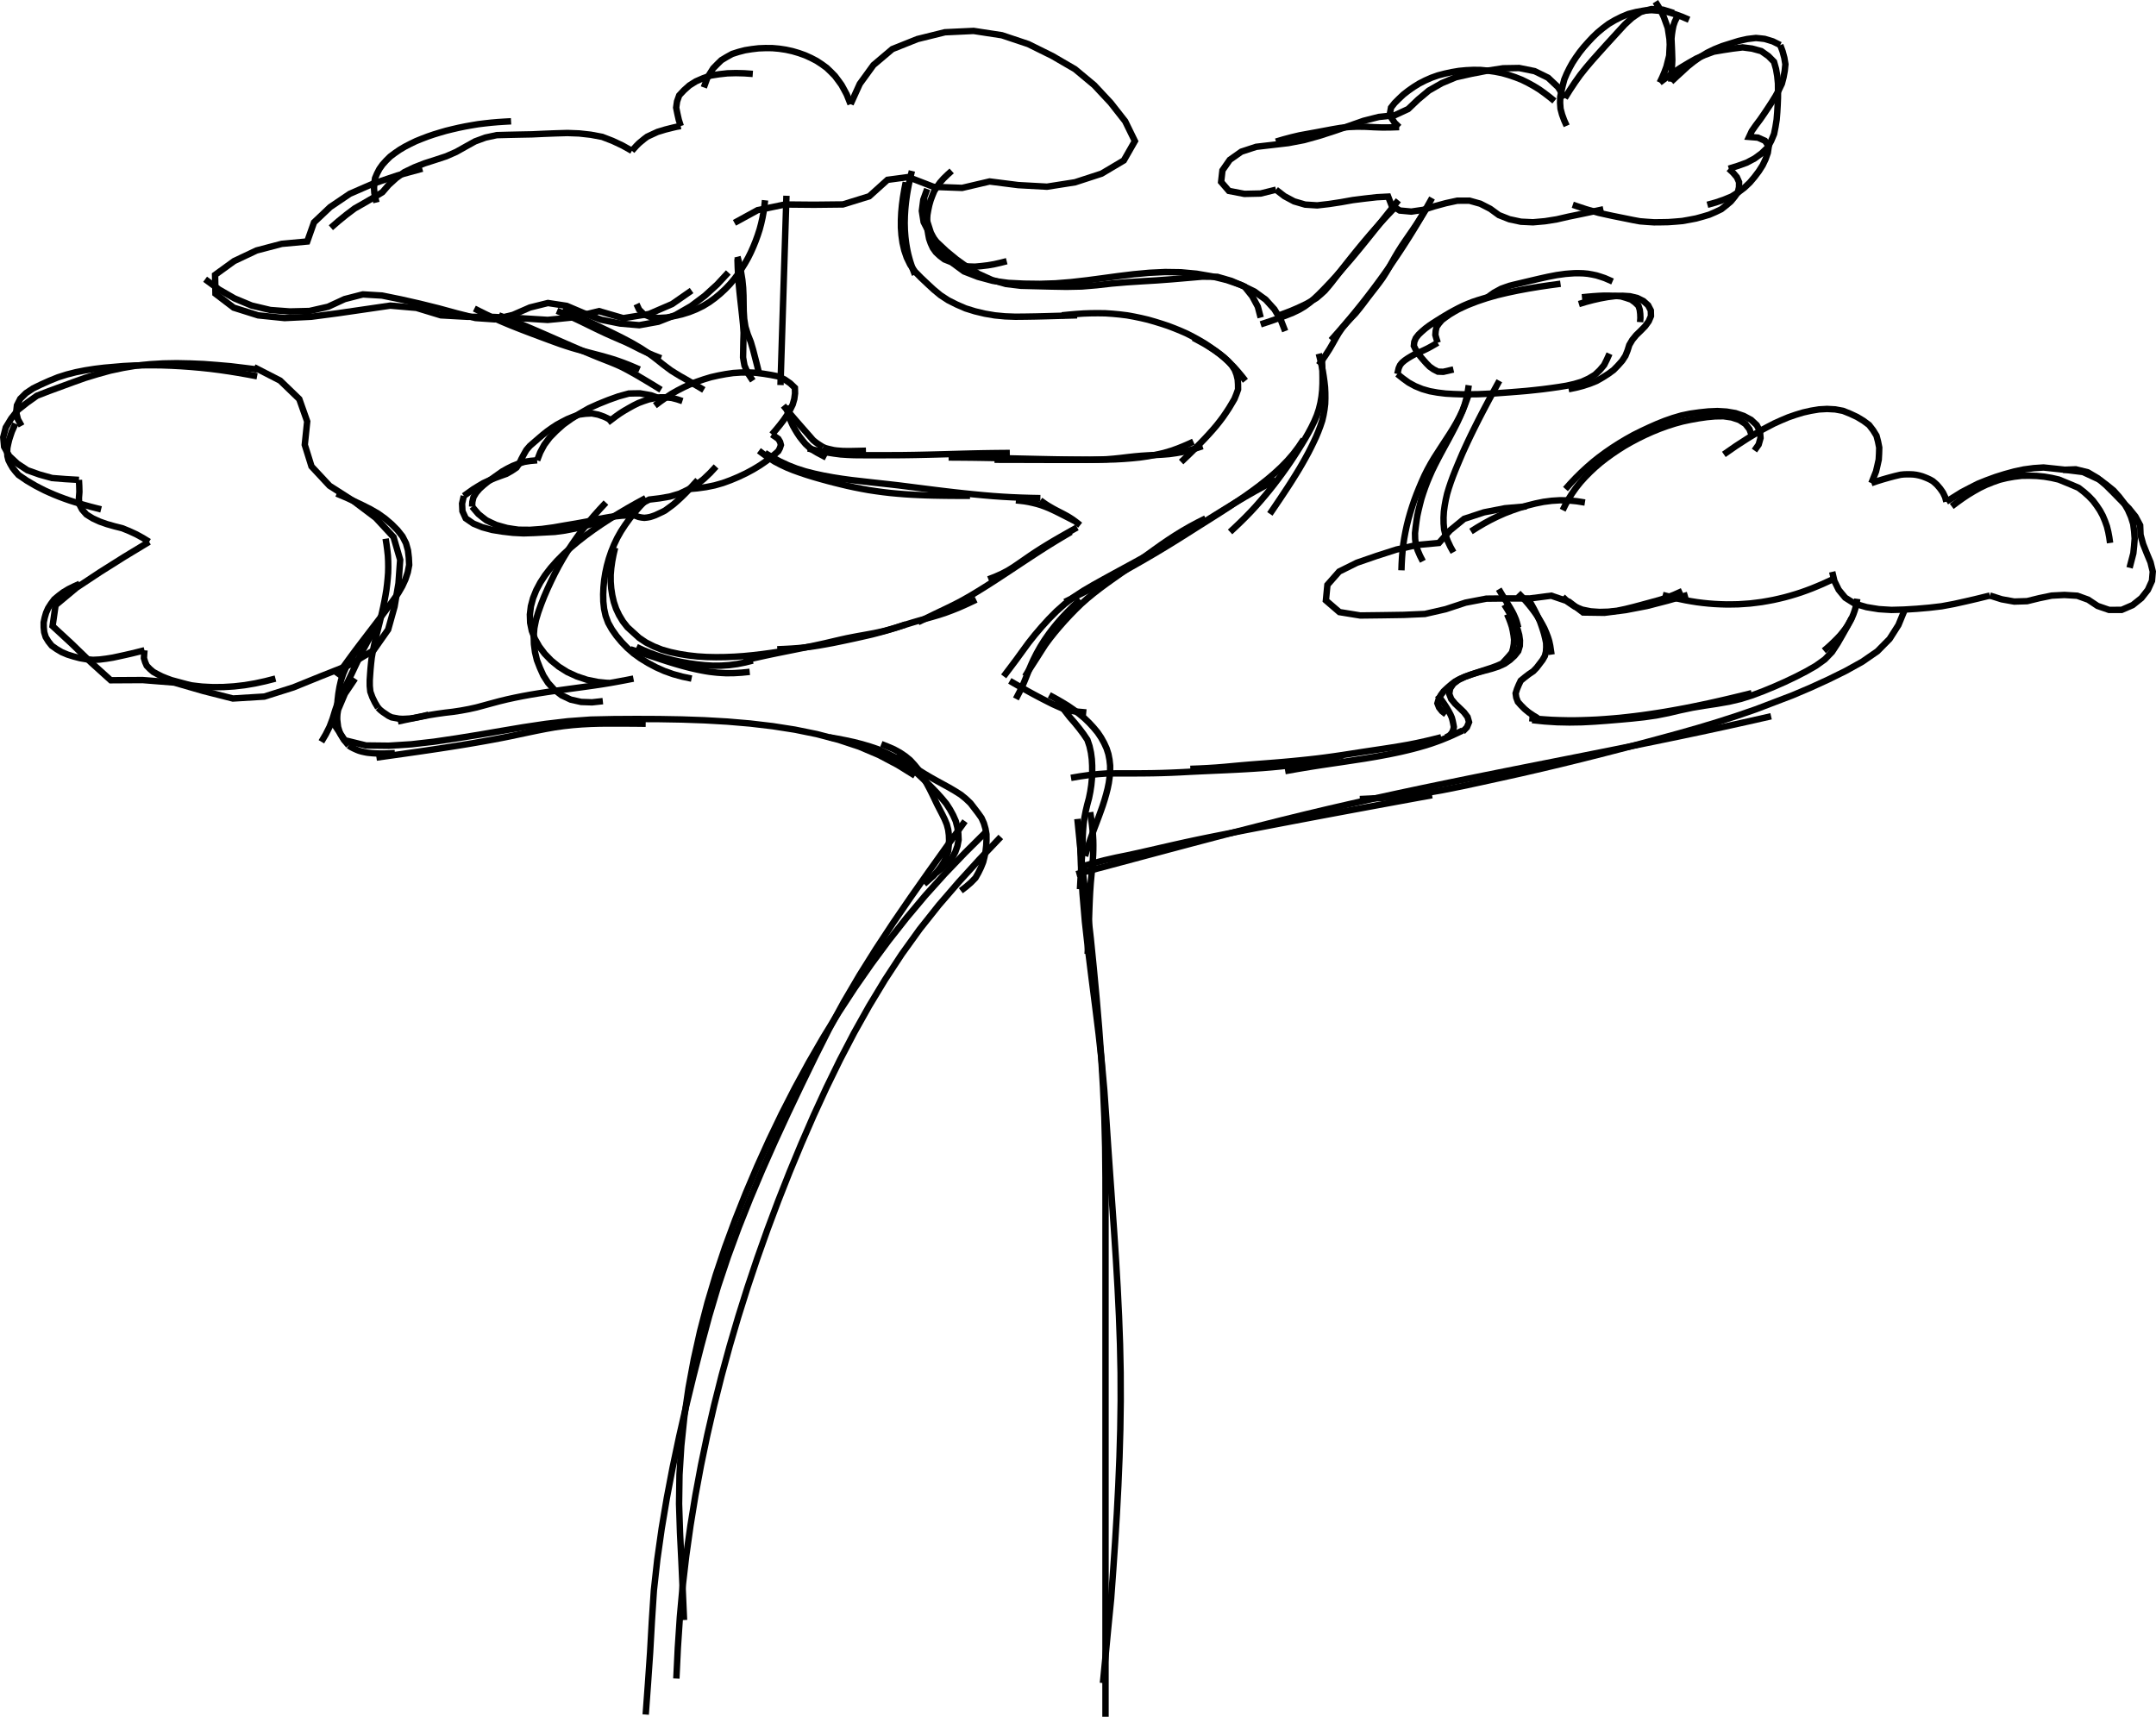 <?xml version="1.0" encoding="UTF-8"?><svg id="SvgjsSvg1001" xmlns="http://www.w3.org/2000/svg" viewBox="0 0 335.974 267.536"><defs><style>.cls-1{fill:none;stroke:#000;}</style></defs><path id="SvgjsPath1008" class="cls-1" d="M167.893,127.621l.465,4.647,.502,4.644,.582,4.634,.526,4.641,.469,4.647,.436,4.65,.394,4.654,.343,4.658,.281,4.662,.205,4.666,.122,4.669,.046,4.67,.008,4.671v79.402"/><path id="SvgjsPath1009" class="cls-1" d="M168.291,130.427l.153,4.405,.25,4.4,.375,4.392,.49,4.38,.544,4.375,.56,4.372,.54,4.374,.484,4.381,.394,4.39,.311,4.397,.293,4.398,.306,4.397,.313,4.397,.308,4.397,.29,4.398,.258,4.4,.216,4.403,.161,4.405,.093,4.406,.013,4.408-.063,4.407-.127,4.406-.183,4.404-.23,4.402-.268,4.399-.3,4.398-.322,4.396-.434,4.386-.415,4.388-.427,4.388"/><path id="SvgjsPath1010" class="cls-1" d="M169.884,126.569l.112,.729,.112,.73,.084,.734,.081,.734,.051,.736,.04,.737,.013,.738-.007,.738-.023,.738-.045,.737-.052,.737-.071,.734-.07,.735-.07,.736-.069,.735-.051,.736-.05,.737-.037,.737-.035,.738-.029,.738-.026,.737-.024,.738-.023,.738-.024,.738-.025,.738-.028,.738-.031,.738-.032,.738-.069,1.475"/><path id="SvgjsPath1011" class="cls-1" d="M163.515,108.317l.985,.534,.966,.554,.944,.574,.894,.616,.854,.645,.816,.673,.745,.715,.688,.744,.639,.769,.545,.808,.462,.834,.392,.854,.279,.878,.173,.892,.098,.898-.002,.902-.081,.9-.126,.897-.181,.892-.228,.886-.254,.883-.282,.878-.307,.873-.318,.872-.327,.869-.329,.869-.322,.87-.312,.872-.289,.877-.28,.878-.27,.88"/><path id="SvgjsPath1012" class="cls-1" d="M164.709,109.093l.651,.897,.664,.892,.686,.883,.747,.856,.709,.873,.671,.889,.616,.911,.329,.985,.221,1.004,.136,1.013,.056,1.018,.004,1.017-.044,1.018-.099,1.015-.154,1.011-.203,1.007-.268,.999-.238,1.003-.195,1.007-.146,1.012-.081,1.016-.051,1.017-.031,1.018-.028,1.018-.055,1.017-.067,1.017-.074,1.016-.061,1.017-.058,1.017-.055,1.018"/><path id="SvgjsPath1013" class="cls-1" d="M157.359,106.103l.364,.211,.365,.212,.367,.209,.366,.209,.368,.208,.368,.209,.369,.206,.37,.207,.373,.203,.373,.204,.376,.2,.376,.2,.379,.198,.379,.197,.381,.195,.381,.195,.384,.192,.384,.192,.395,.178,.399,.176,.398,.175,.399,.175,.425,.135,.433,.121,.454,.071,.454,.07,.459,.048,.46,.043,.461,.043,.46,.043"/><path id="SvgjsPath1014" class="cls-1" d="M168.605,135.022l1.761-.501,1.776-.471,1.804-.409,1.82-.369,1.809-.397,1.804-.409,1.803-.413,1.803-.411,1.807-.402,1.813-.388,1.818-.373,1.823-.362,1.824-.357,1.825-.356,1.826-.353,1.826-.352,1.827-.35,1.827-.349,1.828-.347,1.828-.346,1.829-.344,1.83-.343,1.83-.341,1.83-.34,1.831-.339,1.831-.338,1.831-.337,1.832-.336,1.832-.336,1.832-.334"/><path id="SvgjsPath1015" class="cls-1" d="M167.739,136.222l3.553-.945,3.553-.947,3.552-.95,3.552-.949,3.554-.945,3.557-.938,3.562-.928,3.569-.914,3.576-.898,3.586-.878,3.595-.855,3.606-.831,3.615-.809,3.623-.79,3.63-.772,3.635-.758,3.64-.745,3.644-.736,3.646-.729,3.648-.724,3.649-.722,3.648-.723,3.647-.726,3.645-.732,3.642-.74,3.638-.751,3.633-.765,3.625-.783,3.618-.802,3.613-.816"/><path id="SvgjsPath1016" class="cls-1" d="M211.906,124.52l3.233-.154,3.221-.263,3.193-.405,3.153-.549,3.128-.624,3.11-.67,3.106-.681,3.103-.69,3.092-.714,3.083-.734,3.075-.754,3.066-.773,3.059-.788,3.051-.803,3.046-.816,3.04-.827,3.022-.861,2.998-.906,2.97-.956,2.936-1.01,2.879-1.097,2.877-1.099,2.806-1.194,2.753-1.26,2.693-1.328,2.589-1.437,2.366-1.632,1.907-1.931,1.376-2.163,.94-2.286"/><path id="SvgjsPath1017" class="cls-1" d="M224.031,108.317l.165,.211,.164,.211,.159,.214,.159,.213,.153,.216,.153,.216,.145,.219,.145,.219,.137,.221,.137,.222,.129,.224,.128,.225,.119,.227,.119,.227,.101,.232,.1,.232,.063,.239,.061,.239,.051,.241,.049,.24,.045,.242,.044,.241-.046,.24-.062,.24-.105,.231-.11,.229-.183,.204-.186,.201-.535,.285"/><path id="SvgjsPath1018" class="cls-1" d="M227.924,113.839l-.819,.386-.821,.383-.843,.358-.849,.348-.87,.319-.881,.303-.897,.277-.905,.26-.914,.243-.922,.227-.927,.216-.934,.199-.936,.193-.942,.176-.943,.175-.947,.159-.948,.159-.952,.145-.952,.146-.952,.145-.952,.143-.953,.139-.954,.141-.953,.141-.951,.147-.951,.15-.948,.158-.947,.159-1.891,.333"/><path id="SvgjsPath1019" class="cls-1" d="M224.587,114.893l-1.255,.315-1.262,.299-1.269,.28-1.279,.255-1.29,.225-1.294,.212-1.297,.201-1.299,.195-1.299,.195-1.297,.198-1.297,.201-1.298,.201-1.3,.19-1.303,.179-1.306,.166-1.31,.147-1.312,.137-1.314,.129-1.315,.119-1.317,.11-1.318,.105-1.318,.102-1.318,.103-1.316,.113-1.316,.119-1.314,.122-1.318,.105-1.321,.082-1.322,.066-1.323,.052"/><path id="SvgjsPath1020" class="cls-1" d="M209.329,117.706l-1.358,.329-1.367,.307-1.377,.282-1.387,.253-1.4,.211-1.408,.181-1.413,.159-1.416,.138-1.421,.117-1.423,.097-1.424,.086-1.425,.076-1.427,.069-1.426,.063-1.427,.064-1.426,.065-1.426,.069-1.425,.076-1.427,.065-1.427,.049-1.429,.033-1.429,.017-1.429,.008h-1.429l-1.429,.002-1.429,.005-1.422,.104-1.413,.153-1.403,.198-1.392,.239"/><path id="SvgjsPath1021" class="cls-1" d="M234.856,95.715l.28,.645,.248,.652,.216,.659,.149,.669,.116,.672,.08,.676-.04,.677-.113,.67-.195,.662-.479,.575-.507,.566-.52,.559-.782,.347-.818,.307-.841,.273-.841,.274-.84,.276-.837,.28-.825,.299-.793,.338-.746,.397-.63,.49-.598,.515-.57,.532-.441,.592-.338,.625-.192,.663,.254,.651,.449,.569,.628,.496"/><path id="SvgjsPath1022" class="cls-1" d="M234.423,94.215l.479,.766,.454,.776,.43,.782,.397,.792,.331,.807,.227,.827,.119,.84-.023,.844-.249,.822-.571,.717-.716,.659-.823,.577-.97,.443-1.047,.341-1.077,.287-1.073,.295-1.057,.325-1.024,.375-.95,.465-.792,.595-.507,.746-.144,.836,.315,.812,.594,.718,.699,.668,.695,.67,.551,.731,.231,.802-.328,.8-.666,.687"/><path id="SvgjsPath1023" class="cls-1" d="M233.557,91.814l.115,.196,.116,.197,.116,.196,.117,.196,.119,.195,.119,.195,.121,.195,.121,.195,.121,.195,.121,.195,.121,.195,.121,.195,.119,.195,.118,.195,.117,.196,.117,.197,.11,.198,.111,.198,.103,.201,.103,.2,.09,.204,.091,.204,.086,.204,.085,.205,.067,.208,.067,.209,.057,.21,.057,.21,.053,.211,.052,.211"/><path id="SvgjsPath1024" class="cls-1" d="M259.105,92.715l.874,.222,.877,.219,.886,.195,.89,.186,.9,.159,.904,.144,.912,.115,.916,.094,.92,.072,.922,.045,.925,.027,.925-.007,.924-.018,.922-.06,.921-.065,.913-.111,.911-.117,.901-.156,.897-.167,.885-.198,.878-.213,.868-.238,.857-.256,.847-.274,.832-.297,.824-.31,.808-.332,.803-.339,.787-.358,.785-.361"/><path id="SvgjsPath1025" class="cls-1" d="M246.981,78.312l-.638-.101-.638-.101-.646-.063-.647-.063-.651-.013-.652-.013-.65,.041-.649,.041-.643,.083-.642,.083-.629,.127-.629,.128-.617,.156-.617,.156-.605,.18-.604,.181-.591,.203-.592,.203-.577,.223-.578,.223-.558,.249-.558,.249-.543,.266-.542,.267-.525,.286-.524,.286-.509,.301-.509,.3-.991,.625"/><path id="SvgjsPath1026" class="cls-1" d="M237.887,78.912l-3.365,.291-3.274,.638-3.091,1.016-2.208,1.811-1.719,1.945-3.362,.31-3.236,.712-3.11,.998-3.071,1.062-2.769,1.375-1.828,2.077-.236,2.423,2.108,1.816,3.251,.528,3.387-.041,3.36-.051,3.321-.145,3.236-.742,3.095-1.022,3.247-.622,3.386-.036,3.382,.006,3.338-.432,2.784,.948,2.189,1.671,3.312,.048,3.341-.428,3.281-.631,3.2-.825,3.166-.898"/><path id="SvgjsPath1027" class="cls-1" d="M243.516,93.015l.417,.403,.417,.403,.506,.344,.508,.341,.597,.251,.6,.246,.663,.135,.664,.131,.684,.049,.685,.045,.687-.018,.687-.021,.68-.073,.68-.075,.661-.138,.662-.139,.651-.161,.652-.162,.647-.172,.647-.173,.644-.176,.645-.176,.645-.176,.645-.176,.631-.201,.631-.201,.606-.24,.606-.24,1.172-.53"/><path id="SvgjsPath1028" class="cls-1" d="M243.516,79.513l.448-.902,.496-.888,.548-.871,.602-.852,.66-.827,.72-.8,.765-.777,.805-.754,.849-.729,.895-.697,.929-.673,.96-.649,.991-.624,1.03-.588,1.058-.56,1.084-.531,1.111-.501,1.14-.465,1.167-.425,1.193-.384,1.22-.335,1.251-.267,1.266-.226,1.277-.185,1.29-.117,1.301-.018,1.278,.183,1.178,.39,.952,.619,.642,.822,.34,.927"/><path id="SvgjsPath1029" class="cls-1" d="M243.949,76.212l.781-.881,.817-.862,.853-.843,.89-.822,.924-.801,.968-.772,1.01-.743,1.043-.717,1.076-.69,1.107-.663,1.139-.634,1.182-.589,1.202-.566,1.222-.542,1.252-.503,1.29-.449,1.325-.389,1.374-.283,1.4-.197,1.411-.149,1.419-.061,1.419,.086,1.39,.235,1.294,.44,1.146,.615,.868,.81,.509,.966,.086,1.043-.29,1.028-.661,.932"/><path id="SvgjsPath1030" class="cls-1" d="M268.631,70.81l.928-.645,.929-.646,.958-.622,.96-.62,.988-.596,.993-.591,1.032-.553,1.043-.542,1.087-.49,1.108-.468,1.152-.4,1.18-.359,1.217-.273,1.245-.205,1.259-.072,1.273,.069,1.21,.225,1.121,.45,1.074,.501,.988,.596,.887,.659,.628,.819,.524,.848,.243,.924,.186,.928-.027,.941-.052,.939-.207,.929-.218,.927-.359,.903-.359,.903"/><path id="SvgjsPath1031" class="cls-1" d="M291.622,75.289l.443-.153,.444-.153,.452-.14,.452-.139,.456-.131,.457-.13,.46-.124,.461-.122,.466-.111,.468-.106,.482-.05,.489-.019,.489,.003,.489,.02,.48,.061,.471,.099,.456,.128,.436,.164,.427,.176,.411,.196,.382,.221,.321,.273,.307,.281,.265,.303,.258,.307,.227,.321,.217,.323,.165,.34,.159,.341,.095,.354,.095,.355"/><path id="SvgjsPath1032" class="cls-1" d="M303.302,78.176l1.191-.74,1.191-.74,1.27-.664,1.282-.65,1.364-.549,1.395-.51,1.432-.447,1.46-.398,1.49-.318,1.532-.204,1.535-.104,1.542,.161,1.54,.165,1.536,.189,1.536,.189,1.317,.61,1.315,.615,1.088,.814,1.046,.85,.853,.954,.769,.999,.61,1.049,.48,1.093,.346,1.112,.147,1.144,.082,1.144-.091,1.146-.118,1.144-.293,1.128-.293,1.128"/><path id="SvgjsPath1033" class="cls-1" d="M310.087,92.806l1.843,.586,1.949,.351,2.005-.062,1.904-.466,1.933-.4,1.985-.101,1.998,.122,1.692,.612,1.475,.98,1.792,.618,1.958-.006,1.726-.751,1.36-1.089,1.003-1.279,.635-1.397,.124-1.461-.353-1.445-.591-1.415-.564-1.42-.398-1.447-.06-1.478-.737-1.377-1.023-1.271-1.19-1.191-1.172-1.201-1.194-1.189-1.306-1.122-1.54-.907-1.877-.464-2.005,.077"/><path id="SvgjsPath1034" class="cls-1" d="M304.139,78.912l.825-.621,.844-.606,.871-.586,.912-.55,.938-.525,.986-.476,1.034-.414,1.062-.375,1.12-.272,1.142-.203,1.163-.14,1.178-.014,1.175,.038,1.168,.114,1.148,.193,1.118,.258,1.031,.422,1.029,.424,1.017,.436,.815,.628,.753,.666,.681,.709,.572,.76,.52,.779,.437,.807,.349,.83,.3,.84,.209,.855,.161,.861,.124,.864"/><path id="SvgjsPath1035" class="cls-1" d="M285.519,89.114l.169,.714,.17,.714,.333,.681,.335,.681,.506,.622,.513,.617,.746,.472,.75,.466,.913,.268,.914,.265,.96,.159,.959,.154,.979,.063,.98,.059,.982-.026,.982-.028,.979-.06,.979-.061,.977-.084,.976-.085,.97-.112,.971-.114,.953-.177,.953-.178,.941-.209,.941-.209,.937-.218,.937-.219,1.863-.462"/><path id="SvgjsPath1036" class="cls-1" d="M236.588,92.415l.277,.283,.278,.283,.264,.29,.264,.291,.252,.296,.252,.296,.243,.3,.242,.3,.228,.306,.229,.307,.219,.31,.219,.31,.199,.318,.198,.317,.185,.322,.185,.322,.172,.326,.172,.325,.143,.333,.142,.333,.129,.336,.129,.336,.111,.34,.102,.341,.074,.345,.075,.345,.053,.347,.053,.347,.107,.695"/><path id="SvgjsPath1037" class="cls-1" d="M238.32,93.614l.36,.633,.35,.636,.329,.643,.309,.647,.299,.651,.235,.664,.224,.667,.203,.67,.163,.676,.142,.678,.016,.687-.044,.683-.17,.676-.36,.625-.456,.599-.458,.599-.532,.555-.688,.464-.644,.495-.621,.513-.307,.647-.272,.656-.212,.669,.097,.664,.251,.662,.513,.574,.551,.552,.621,.513,.684,.464,.716,.44"/><path id="SvgjsPath1038" class="cls-1" d="M238.32,111.918l1.171,.102,1.172,.089,1.175,.077,1.178,.043,1.178,.024,1.179,.005,1.179-.025,1.178-.04,1.176-.053,1.175-.08,1.172-.092,1.171-.103,1.166-.127,1.165-.136,1.162-.147,1.157-.166,1.155-.174,1.153-.184,1.148-.2,1.145-.206,1.143-.215,1.137-.228,1.136-.235,1.133-.24,1.128-.251,1.127-.257,1.124-.262,1.121-.27,1.12-.273,1.118-.276"/><path id="SvgjsPath1039" class="cls-1" d="M238.753,112.218l1.93,.2,1.941,.125,1.949,.04,1.948-.031,1.944-.102,1.94-.142,1.937-.161,1.935-.174,1.928-.208,1.912-.275,1.882-.373,1.857-.437,1.873-.396,1.9-.318,1.909-.288,1.897-.33,1.854-.437,1.79-.566,1.735-.655,1.7-.703,1.671-.74,1.637-.78,1.598-.822,1.54-.881,1.399-.999,1.129-1.168,.845-1.293,.763-1.323,.749-1.327,.705-1.34"/><path id="SvgjsPath1040" class="cls-1" d="M289.416,93.315l-.041,.303-.041,.303-.063,.301-.063,.301-.089,.297-.089,.297-.103,.295-.104,.295-.12,.291-.121,.291-.152,.283-.153,.283-.162,.279-.163,.28-.183,.273-.184,.273-.202,.265-.203,.265-.212,.262-.213,.261-.236,.249-.237,.25-.245,.245-.245,.245-.252,.241-.252,.242-.262,.235-.262,.235-.544,.459"/><path id="SvgjsPath1041" class="cls-1" d="M106.083,19.641l-.31,.055-.31,.055-.304,.07-.304,.07-.302,.076-.301,.076-.302,.076-.301,.076-.294,.091-.294,.091-.295,.088-.295,.088-.271,.124-.27,.124-.27,.125-.27,.125-.269,.126-.269,.126-.224,.167-.225,.167-.212,.175-.212,.175-.213,.175-.208,.178-.189,.189-.189,.189-.178,.195-.177,.196-.177,.196-.177,.196"/><path id="SvgjsPath1042" class="cls-1" d="M109.68,13.628l.279-.766,.28-.766,.443-.722,.455-.719,.627-.643,.648-.633,.829-.5,.861-.475,.98-.313,1.015-.264,1.048-.168,1.062-.126,1.071-.042,1.076,.007,1.064,.093,1.055,.159,1.027,.225,.999,.294,.965,.345,.917,.416,.877,.456,.804,.527,.762,.556,.657,.629,.629,.642,.522,.694,.506,.7,.404,.736,.396,.738,.305,.761,.304,.761"/><path id="SvgjsPath1043" class="cls-1" d="M117.309,11.518l-.657-.047-.656-.047-.659-.017-.66-.016-.659,.018-.659,.018-.652,.072-.652,.072-.646,.101-.645,.101-.596,.207-.596,.209-.568,.247-.567,.248-.503,.315-.502,.316-.421,.374-.42,.375-.375,.4-.376,.4-.167,.47-.166,.471-.071,.483-.067,.484,.095,.481,.096,.481,.108,.48,.109,.48,.306,.946"/><path id="SvgjsPath1044" class="cls-1" d="M132.547,16.227l1.435-3.157,2.127-2.931,2.945-2.491,3.909-1.561,4.285-1.06,4.467-.21,4.415,.676,4.105,1.372,3.753,1.857,3.534,2.056,2.99,2.49,2.562,2.742,2.263,2.884,1.513,3.093-1.721,3.014-3.469,2.06-4.133,1.346-4.375,.686-4.486-.247-4.454-.566-4.287,1.003-4.438-.164-3.959-1.527-3.227,.433-2.846,2.564-4.102,1.269-4.516,.049-4.518-.041-4.254,.879-3.617,1.978"/><path id="SvgjsPath1045" class="cls-1" d="M119.216,31.209l-.099,.919-.133,.917-.17,.914-.206,.91-.241,.905-.292,.897-.324,.891-.358,.884-.391,.876-.43,.866-.481,.851-.519,.839-.561,.824-.607,.806-.662,.782-.725,.752-.777,.722-.832,.688-.89,.647-.965,.587-1.043,.508-1.098,.438-1.151,.357-1.195,.27-1.214,.223-1.244,.072-1.218-.137-1.057-.432-.737-.729-.406-.873"/><path id="SvgjsPath1046" class="cls-1" d="M113.494,42.46l-1.727,1.868-1.928,1.758-2.146,1.613-2.415,1.388-2.701,1.056-2.96,.534-3.002-.258-2.954-.598-2.702-1.029-2.656-1.127-2.915-.446-2.81,.699-2.638,1.152-2.871,.693-2.97-.206-2.899-.731-2.875-.784-2.905-.72-2.931-.663-2.953-.603-2.993-.178-2.837,.731-2.581,1.193-2.902,.66-3.06,.074-3.04-.226-2.91-.693-2.666-1.112-2.417-1.389-2.166-1.6"/><path id="SvgjsPath1047" class="cls-1" d="M98.472,23.502l-1.462-.82-1.543-.726-1.627-.628-1.78-.333-1.807-.201-1.834-.068-1.835,.054-1.834,.07-1.833,.086-1.836,.035-1.835,.04-1.835,.048-1.76,.379-1.619,.595-1.467,.814-1.461,.821-1.566,.689-1.677,.552-1.684,.539-1.616,.634-1.54,.738-1.303,.953-1.148,1.047-.986,1.142-1.42,.857-1.44,.84-1.454,.827-1.284,.968-1.234,1.002-1.188,1.033"/><path id="SvgjsPath1048" class="cls-1" d="M79.641,18.902l-1.034,.058-1.033,.068-1.03,.088-1.025,.113-1.023,.126-1.012,.169-1.008,.181-.999,.205-.989,.229-.984,.242-.965,.28-.957,.294-.941,.322-.92,.352-.909,.368-.867,.419-.848,.439-.809,.479-.756,.522-.728,.545-.621,.613-.574,.634-.481,.678-.369,.712-.311,.73-.11,.76-.055,.762,.054,.764,.142,.756,.185,.753"/><path id="SvgjsPath1049" class="cls-1" d="M65.815,26.286l-3.917,1.067-3.795,1.281-3.591,1.565-3.066,2.074-2.514,2.383-1.053,2.977-3.974,.367-3.924,1.032-3.492,1.649-2.974,2.155,.059,2.94,2.845,2.169,3.812,1.2,4.122,.42,4.161-.204,4.111-.541,4.097-.596,4.097-.597,4.075,.352,3.814,1.161,4.144,.229,4.176,.026,4.167,.2,4.161,.259,4.03-.401,3.965-.967,3.773,1.097,4.033-.653,3.585-1.548,3.031-2.107"/><path id="SvgjsPath1050" class="cls-1" d="M260.823,2.025l-.837-.258-.837-.258-.903-.064-.898-.034-.857,.22-.833,.25-.676,.446-.658,.458-.574,.518-.564,.524-.508,.554-.509,.554-.507,.555-.507,.555-.506,.555-.506,.555-.501,.557-.502,.558-.499,.559-.498,.559-.483,.566-.482,.567-.461,.576-.46,.577-.422,.592-.421,.593-.399,.601-.399,.601-.377,.608-.378,.608"/><path id="SvgjsPath1051" class="cls-1" d="M263.207,3.08l-1.08-.465-1.116-.41-1.166-.333-1.22-.189-1.235-.099-1.247,.073-1.207,.219-1.177,.304-1.089,.454-1.029,.519-.976,.576-.877,.657-.831,.687-.762,.731-.709,.759-.684,.772-.637,.793-.581,.816-.545,.83-.472,.854-.425,.866-.37,.881-.24,.904-.21,.909-.182,.912-.026,.919,.065,.919,.24,.905,.325,.888,.391,.876"/><path id="SvgjsPath1052" class="cls-1" d="M261.299,2.728l-.155,.316-.156,.316-.111,.326-.111,.326-.065,.332-.066,.332-.05,.334-.05,.334-.034,.335-.034,.335,.015,.336,.015,.336,.015,.336,.015,.336,.013,.336,.013,.336,.01,.336,.011,.336,.011,.336,.01,.336-.016,.336-.017,.336-.024,.335-.022,.335-.019,.336-.019,.336-.014,.336-.015,.336-.014,.336-.014,.336"/><path id="SvgjsPath1053" class="cls-1" d="M257.962,.267l.248,.393,.248,.393,.223,.401,.223,.402,.192,.41,.191,.41,.152,.419,.151,.419,.152,.419,.151,.419,.066,.431,.066,.431,.066,.431,.066,.431,.022,.434,.022,.434-.021,.434-.022,.434-.022,.434-.021,.434-.108,.427-.107,.427-.107,.427-.107,.427-.155,.419-.156,.418-.174,.414-.175,.414-.196,.409-.196,.409"/><path id="SvgjsPath1054" class="cls-1" d="M198.842,29.563l1.305,1.007,1.515,.811,1.719,.504,1.882,.121,1.862-.216,1.849-.283,1.836-.328,1.863-.234,1.867-.212,1.784-.094,.518,1.34,1.291,.83,1.796,.165,1.853-.273,1.736-.55,1.77-.483,1.806-.392,1.889-.005,1.699,.475,1.546,.793,1.345,.979,1.637,.648,1.796,.386,1.886,.088,1.869-.166,1.842-.294,1.803-.416,1.821-.373,1.817-.382,1.812-.395"/><path id="SvgjsPath1055" class="cls-1" d="M242.228,15.738l-.761-.62-.786-.601-.814-.582-.871-.535-.908-.499-.942-.465-1-.394-1.029-.348-1.055-.304-1.095-.217-1.111-.159-1.123-.108-1.134-.013-1.129,.053-1.124,.107-1.105,.186-1.087,.234-1.069,.277-1.021,.363-.971,.428-.932,.475-.867,.538-.821,.576-.779,.606-.698,.659-.674,.672-.556,.71-.152,.829,.24,.803,.49,.741,.688,.665"/><path id="SvgjsPath1056" class="cls-1" d="M243.861,15.275l-1.066-1.698-1.56-1.467-2.089-1.023-2.411-.487-2.507,.042-2.483,.38-2.455,.475-2.417,.544-2.205,.925-2.006,1.147-1.676,1.402-1.551,1.481-2.082,.964-2.488,.266-2.364,.599-2.292,.804-2.301,.791-2.324,.751-2.372,.659-2.457,.468-2.507,.292-2.506,.292-2.301,.756-1.803,1.272-1.142,1.639-.204,1.802,1.204,1.397,2.42,.468,2.52-.056,2.406-.597"/><path id="SvgjsPath1057" class="cls-1" d="M218.032,19.81l-.654,.022-.654,.022-.654,.006-.655,.005-.654-.021-.654-.022-.653-.034-.653-.034-.654-.009-.655-.009-.653,.029-.653,.029-.648,.068-.648,.069-.638,.108-.638,.109-.634,.119-.635,.119-.634,.119-.635,.119-.635,.115-.636,.116-.635,.116-.636,.116-.623,.147-.624,.147-.616,.164-.616,.164-.607,.179-.608,.179"/><path id="SvgjsPath1058" class="cls-1" d="M260.421,12.727l.429-.4,.429-.4,.437-.396,.436-.396,.43-.4,.43-.4,.47-.375,.47-.374,.5-.353,.501-.352,.531-.327,.532-.326,.577-.282,.579-.279,.607-.245,.609-.242,.636-.201,.637-.199,.638-.199,.637-.199,.66-.152,.663-.148,.682-.085,.683-.079,.684,.064,.684,.078,.64,.191,.639,.197,.574,.285,.574,.285"/><path id="SvgjsPath1059" class="cls-1" d="M258.634,12.87l1.073-.809,1.094-.792,1.151-.748,1.187-.716,1.218-.688,1.328-.562,1.368-.505,1.495-.254,1.502-.228,1.514-.183,1.466,.19,1.439,.392,1.106,.781,.871,.882,.312,1.108,.194,1.12,.112,1.129,.01,1.131-.011,1.131-.047,1.131-.065,1.13-.092,1.129-.179,1.123-.223,1.119-.456,1.079-.565,1.041-.928,.901-1.076,.79-1.245,.661-1.371,.495-1.416,.437"/><path id="SvgjsPath1060" class="cls-1" d="M277.419,7.019l.365,.985,.27,.999,.169,1.012-.104,1.018-.188,1.01-.26,1.003-.461,.963-.513,.947-.573,.929-.601,.92-.612,.916-.628,.91-.671,.893-.631,.907-.419,.904,1.376,.11,1.09,.485,.604,.86-.15,1.015-.347,.984-.456,.963-.587,.924-.671,.892-.731,.866-.852,.805-.96,.729-1.052,.662-1.209,.498-1.254,.426-1.296,.359"/><path id="SvgjsPath1061" class="cls-1" d="M269.4,26.286l.681,.642,.581,.682,.342,.775-.011,.794-.186,.804-.515,.713-.574,.697-.726,.612-.754,.597-.922,.442-.954,.412-1.024,.304-1.035,.286-1.069,.204-1.075,.191-1.097,.095-1.1,.079-1.105,.02-1.106,.01-1.1-.072-1.099-.087-1.071-.197-1.066-.217-1.067-.215-1.066-.215-1.061-.231-1.059-.234-1.032-.291-1.028-.301-1.008-.335-1.005-.339"/><path id="SvgjsPath1062" class="cls-1" d="M246.519,46.328l.431-.043,.431-.043,.432-.038,.432-.038,.433-.029,.434-.029,.434-.019,.434-.019,.435,.004,.435,.004,.435,.015,.434,.015,.433,.036,.432,.036,.404,.118,.404,.12,.395,.134,.396,.134,.308,.226,.307,.227,.264,.255,.264,.255,.101,.312,.098,.313,.038,.32,.038,.32,.013,.321,.012,.321-.048,.641"/><path id="SvgjsPath1063" class="cls-1" d="M217.752,58.282l.858,.686,.9,.652,1.017,.556,1.097,.449,1.18,.339,1.224,.219,1.249,.153,1.26,.07,1.265,.042,1.266-.004,1.266-.013,1.263-.058,1.263-.063,1.26-.092,1.26-.093,1.258-.1,1.258-.106,1.254-.13,1.251-.139,1.247-.162,1.243-.177,1.236-.202,1.206-.274,1.173-.35,1.061-.49,.981-.591,.763-.731,.669-.793,.432-.874,.398-.886"/><path id="SvgjsPath1064" class="cls-1" d="M246.042,47.383l1.09-.333,1.109-.293,1.127-.255,1.145-.211,1.161-.15,1.171-.048,1.17,.075,1.122,.27,.967,.481,.723,.652,.423,.81,.023,.87-.347,.815-.555,.763-.69,.706-.714,.692-.606,.743-.468,.793-.265,.848-.333,.834-.506,.776-.648,.727-.687,.707-.833,.612-.893,.567-.932,.532-1.034,.418-1.079,.349-1.111,.289-1.136,.234"/><path id="SvgjsPath1065" class="cls-1" d="M224.036,53.41l-.25,.145-.25,.145-.251,.144-.251,.144-.255,.14-.256,.14-.265,.129-.265,.129-.269,.125-.269,.125-.277,.115-.278,.114-.267,.127-.266,.128-.255,.14-.253,.141-.246,.149-.244,.15-.233,.159-.231,.161-.211,.175-.206,.178-.169,.198-.152,.205-.1,.222-.1,.222-.056,.231-.053,.231-.106,.462"/><path id="SvgjsPath1066" class="cls-1" d="M217.911,31.209l-.568,.711-.568,.711-.567,.711-.566,.712-.566,.712-.565,.712-.567,.711-.568,.711-.572,.709-.574,.708-.579,.706-.584,.704-.587,.702-.603,.695-.604,.695-.604,.695-.617,.688-.625,.685-.64,.676-.649,.672-.66,.666-.69,.649-.712,.635-.795,.581-.869,.513-.938,.45-.984,.392-.993,.379-1.004,.364-1.016,.346-1.021,.336"/><path id="SvgjsPath1067" class="cls-1" d="M217.435,32.264l-.572,.598-.569,.599-.562,.603-.556,.605-.55,.609-.541,.613-.536,.615-.527,.62-.525,.621-.517,.624-.514,.626-.508,.628-.505,.63-.502,.631-.496,.633-.495,.634-.491,.636-.491,.635-.492,.635-.514,.625-.531,.618-.621,.569-.649,.552-.768,.463-.786,.445-.828,.402-.846,.382-.86,.364-.88,.337-.886,.328"/><path id="SvgjsPath1068" class="cls-1" d="M223.156,30.857l-.432,.772-.435,.771-.44,.77-.447,.767-.452,.766-.46,.763-.467,.761-.472,.759-.481,.756-.486,.754-.491,.752-.502,.749-.506,.747-.512,.744-.521,.741-.526,.739-.535,.736-.541,.733-.546,.732-.556,.727-.561,.725-.568,.723-.577,.718-.582,.716-.589,.713-.598,.709-.603,.707-.612,.703-.616,.7-.62,.699"/><path id="SvgjsPath1069" class="cls-1" d="M222.203,32.615l-.511,.827-.52,.824-.529,.82-.549,.813-.559,.81-.559,.81-.549,.813-.521,.823-.498,.831-.473,.839-.462,.842-.492,.833-.523,.822-.58,.801-.606,.791-.613,.788-.609,.79-.595,.795-.612,.788-.635,.778-.709,.743-.688,.753-.654,.769-.552,.812-.489,.833-.469,.84-.486,.835-.529,.82-.55,.813-.567,.806"/><path id="SvgjsPath1070" class="cls-1" d="M22.512,101.339l-.048,.614-.034,.613,.183,.599,.249,.577,.486,.499,.535,.463,.67,.365,.685,.347,.731,.294,.743,.276,.782,.212,.782,.211,.784,.209,.791,.189,.822,.1,.823,.091,.831,.045,.831,.038,.833-.005,.833-.01,.83-.05,.83-.054,.824-.093,.823-.095,.812-.137,.812-.139,.799-.173,.799-.173,1.574-.403"/><path id="SvgjsPath1071" class="cls-1" d="M23.238,84.432l-3.837,2.323-3.776,2.378-3.693,2.446-3.271,2.73-.469,3.252,3.004,2.777,2.992,2.896,3.069,2.772,4.963-.029,4.918,.389,4.569,1.321,4.587,1.165,4.893-.3,4.532-1.431,4.351-1.764,4.372-1.729,3.788-2.302,2.254-3.214,1-3.58,.614-3.633,.263-3.653-1.034-3.549-2.781-3.003-3.467-2.614-3.729-2.384-2.806-3.013-1.051-3.368,.378-3.639-1.232-3.485-2.983-2.88-4.065-2.083"/><path id="SvgjsPath1072" class="cls-1" d="M52.465,76.919l1.34,.566,1.321,.591,1.3,.616,1.276,.642,1.217,.701,1.105,.794,1.008,.861,.91,.919,.78,.984,.543,1.064,.31,1.109,.132,1.134,.057,1.139-.217,1.128-.365,1.105-.495,1.077-.607,1.048-.713,1.011-.731,1.004-.74,1-.745,.998-.756,.994-.759,.992-.759,.993-.757,.993-.753,.995-.74,1.001-.73,1.004-.72,1.008-.713,1.011"/><path id="SvgjsPath1073" class="cls-1" d="M12.414,90.983l-.888,.397-.861,.426-.806,.483-.725,.545-.683,.577-.503,.67-.444,.69-.323,.727-.216,.747-.16,.757,.006,.765,.078,.76,.229,.747,.422,.691,.526,.66,.753,.527,.804,.477,.902,.38,.954,.297,.978,.258,1.012,.173,1.021,.093,1.036-.052,1.022-.128,1.015-.162,.997-.213,.995-.218,.991-.228,.986-.242,.983-.248"/><path id="SvgjsPath1074" class="cls-1" d="M12.301,74.783l.024,.468,.024,.468,.012,.468,.012,.468-.035,.468-.036,.468,.014,.468,.017,.468,.228,.437,.228,.437,.343,.394,.35,.389,.485,.302,.487,.3,.537,.249,.539,.248,.573,.201,.573,.201,.592,.168,.592,.168,.601,.15,.6,.152,.556,.226,.555,.226,.538,.249,.537,.249,.509,.28,.509,.28,.487,.299,.487,.3"/><path id="SvgjsPath1075" class="cls-1" d="M40.068,57.58l-2.075-.259-2.076-.25-2.09-.181-2.092-.159-2.101-.088-2.102-.043-2.104,.038-2.094,.124-2.083,.218-2.047,.344-2.022,.43-1.967,.545-1.945,.592-1.894,.675-1.884,.692-1.884,.692-1.858,.719-1.514,1.078-1.428,1.128-1.057,1.342-.851,1.398-.395,1.524,.137,1.485,.793,1.437,1.272,1.188,1.569,1.034,1.872,.666,1.969,.548,2.085,.163,2.098,.123"/><path id="SvgjsPath1076" class="cls-1" d="M40.068,58.635l-1.458-.274-1.463-.257-1.469-.237-1.476-.214-1.483-.188-1.489-.157-1.493-.132-1.497-.107-1.5-.081-1.502-.054-1.504-.018-1.504,.011-1.503,.041-1.5,.077-1.494,.129-1.494,.13-1.484,.18-1.471,.23-1.453,.285-1.422,.361-1.381,.439-1.316,.533-1.287,.575-1.253,.609-1.116,.743-.9,.887-.517,1.022-.115,1.089,.266,1.085,.564,1.028"/><path id="SvgjsPath1077" class="cls-1" d="M2.402,66.018l-.277,.615-.277,.615-.213,.628-.202,.631-.154,.637-.132,.641-.035,.644,.045,.647,.159,.63,.306,.607,.344,.594,.438,.562,.474,.541,.642,.442,.644,.441,.687,.403,.687,.403,.719,.372,.723,.368,.749,.338,.758,.328,.773,.308,.783,.294,.793,.278,.807,.257,.81,.25,.819,.234,.821,.23,.83,.212,.83,.212"/><path id="SvgjsPath1078" class="cls-1" d="M73.57,78.952l.483,.571,.488,.568,.613,.499,.63,.484,.76,.372,.774,.353,.848,.248,.854,.234,.892,.141,.894,.126,.912,.011,.912,.005,.908-.064,.907-.067,.897-.121,.897-.122,.887-.156,.887-.155,.89-.149,.889-.149,.885-.162,.885-.163,.873-.194,.873-.195,.886-.158,.887-.156,.902-.097,.903-.094,1.818-.106"/><path id="SvgjsPath1079" class="cls-1" d="M72.278,77.284l-.272,1.192,.056,1.184,.51,1.117,1.199,.823,1.407,.573,1.539,.413,1.601,.256,1.615,.186,1.634,.083,1.634-.053,1.634-.086,1.634-.086,1.604-.218,1.584-.309,1.542-.407,1.525-.44,1.497-.49,1.457-.552,1.431-.587,1.36-.673,1.356-.678,1.352-.682,1.61-.195,1.585-.274,1.522-.448,1.365-.656,1.283-.746,1.119-.883,1.001-.952,.923-.998"/><path id="SvgjsPath1080" class="cls-1" d="M103.005,62.151l-.788-.277-.787-.277-.848-.152-.848-.147-.872,.007-.869,.022-.818,.223-.817,.226-.785,.281-.784,.282-.766,.308-.765,.309-.745,.335-.744,.336-.69,.394-.69,.394-.666,.415-.666,.415-.627,.447-.627,.448-.557,.495-.556,.496-.513,.521-.511,.521-.425,.562-.421,.563-.322,.598-.319,.599-.48,1.237"/><path id="SvgjsPath1081" class="cls-1" d="M83.7,71.732l-.502,.043-.502,.043-.495,.076-.494,.078-.466,.144-.466,.144-.447,.175-.447,.175-.418,.21-.418,.21-.401,.227-.401,.227-.364,.259-.364,.259-.364,.258-.364,.259-.364,.259-.364,.259-.341,.274-.341,.276-.322,.287-.322,.288-.269,.316-.267,.316-.208,.34-.206,.34-.091,.367-.086,.367-.037,.745"/><path id="SvgjsPath1082" class="cls-1" d="M94.981,65.345l-.857-.411-.911-.321-.989-.19-1.002,.053-1.006,.134-.908,.336-.894,.366-.837,.431-.822,.449-.761,.501-.736,.523-.693,.553-.668,.571-.665,.573-.662,.574-.542,.629-.398,.694-.373,.701-.33,.713-.45,.656-.755,.508-.805,.454-.92,.328-.913,.339-.887,.375-.865,.398-.799,.471-.783,.483-.736,.524-.736,.523"/><path id="SvgjsPath1083" class="cls-1" d="M98.706,80.255l.407,.152,.408,.15,.44,.088,.444,.051,.451-.048,.439-.081,.419-.133,.408-.148,.387-.179,.386-.18,.385-.18,.37-.195,.323-.237,.323-.237,.323-.237,.318-.241,.296-.256,.295-.257,.287-.262,.286-.262,.276-.268,.275-.268,.269-.272,.266-.274,.26-.276,.261-.277,.254-.279,.254-.28,.509-.558"/><path id="SvgjsPath1084" class="cls-1" d="M120.283,67.706l.512,.342,.494,.351,.275,.468,.125,.477-.162,.495-.245,.464-.444,.39-.451,.386-.47,.373-.478,.367-.501,.351-.508,.345-.531,.326-.536,.321-.557,.302-.56,.298-.58,.276-.583,.274-.599,.254-.601,.251-.618,.229-.619,.224-.644,.186-.644,.182-.666,.136-.666,.133-.679,.094-.679,.094-.686,.06-.686,.06"/><path id="SvgjsPath1085" class="cls-1" d="M102.051,63.206l.833-.627,.859-.607,.885-.587,.944-.535,.976-.501,1.008-.467,1.057-.404,1.079-.37,1.101-.333,1.138-.258,1.152-.216,1.168-.171,1.185-.079,1.187-.015,1.188,.056,1.172,.151,1.162,.188,1.15,.226,.989,.485,.859,.593,.727,.695,.023,.877-.117,.868-.246,.859-.402,.826-.469,.805-.533,.785-.586,.764-.615,.752-.642,.739"/><path id="SvgjsPath1086" class="cls-1" d="M106.343,62.502l-.412-.136-.411-.137-.426-.111-.426-.109-.447-.045-.447-.045-.451-.002h-.451l-.441,.071-.44,.072-.436,.086-.436,.086-.411,.137-.412,.137-.403,.15-.403,.15-.375,.185-.375,.185-.361,.2-.361,.2-.355,.205-.355,.205-.346,.214-.341,.218-.326,.23-.326,.23-.315,.238-.315,.238-.316,.238-.315,.238"/><path id="SvgjsPath1087" class="cls-1" d="M148.3,26.638l-.646,.582-.616,.598-.558,.629-.473,.664-.43,.682-.296,.719-.267,.725-.209,.736-.157,.742-.13,.745-.052,.751-.012,.751,.072,.75,.118,.746,.142,.744,.255,.728,.325,.708,.474,.665,.627,.584,.711,.538,.896,.358,.911,.335,.94,.291,.994,.114,1.018,.033,1.011-.093,1.005-.121,.991-.174,.974-.221,.964-.244"/><path id="SvgjsPath1088" class="cls-1" d="M144.009,30.857l.135,1.814,.334,1.8,.569,1.767,.872,1.698,1.172,1.596,1.402,1.492,1.74,1.277,2.159,.837,2.313,.623,2.412,.324,2.457,.119,2.463,.031,2.459-.08,2.448-.197,2.435-.277,2.424-.322,2.423-.328,2.431-.296,2.444-.225,2.456-.117,2.46,.035,2.442,.227,2.397,.411,2.333,.58,2.227,.771,2.049,1.001,1.759,1.267,1.367,1.509,.999,1.66,.68,1.746"/><path id="SvgjsPath1089" class="cls-1" d="M144.486,29.451l-.608,1.685-.222,1.735,.275,1.731,.838,1.63,1.215,1.495,1.458,1.372,1.577,1.299,1.69,1.219,1.839,1.095,2.015,.911,2.202,.633,2.333,.279,2.363,.059,2.362,.06,2.364,.041,2.363-.048,2.348-.197,2.337-.265,2.348-.198,2.355-.152,2.356-.142,2.352-.175,2.348-.202,2.348-.203,2.363,.027,2.197,.639,2.033,.881,1.2,1.501,.872,1.62,.449,1.712"/><path id="SvgjsPath1090" class="cls-1" d="M228.878,61.447l-.31,.874-.324,.872-.342,.868-.377,.86-.395,.856-.426,.847-.441,.844-.448,.841-.456,.839-.456,.839-.454,.839-.442,.843-.433,.846-.415,.85-.379,.86-.361,.864-.331,.871-.304,.875-.283,.879-.229,.888-.216,.89-.197,.892-.137,.897-.119,.9-.1,.901,.02,.901,.104,.9,.291,.878,.371,.86,.437,.845"/><path id="SvgjsPath1091" class="cls-1" d="M228.878,60.041l-.151,.998-.204,.992-.267,.984-.347,.971-.45,.947-.497,.934-.537,.923-.572,.911-.591,.905-.59,.905-.586,.907-.585,.907-.547,.919-.511,.93-.473,.941-.425,.954-.407,.959-.387,.962-.363,.968-.329,.975-.305,.978-.28,.983-.248,.987-.213,.992-.185,.995-.156,.997-.111,1.001-.081,1.002-.057,1.003-.035,1.004"/><path id="SvgjsPath1092" class="cls-1" d="M205.992,55.822l.049,.992,.032,.993,.017,.993-.002,.993-.045,.993-.105,.99-.168,.985-.235,.977-.32,.965-.401,.948-.454,.935-.495,.923-.526,.914-.548,.907-.563,.902-.576,.897-.591,.892-.612,.885-.629,.878-.644,.872-.659,.866-.68,.858-.699,.849-.717,.841-.734,.833-.755,.822-.784,.808-.804,.797-.821,.787-.835,.779"/><path id="SvgjsPath1093" class="cls-1" d="M205.515,55.118l.213,.862,.198,.863,.184,.865,.148,.869,.124,.871,.098,.873,.042,.875,.007,.875-.026,.876-.107,.872-.153,.868-.2,.863-.287,.85-.317,.844-.349,.837-.387,.828-.402,.824-.417,.82-.443,.813-.455,.809-.467,.805-.486,.799-.495,.796-.502,.794-.515,.789-.52,.788-.523,.786-.529,.785-.53,.783-.533,.783"/><path id="SvgjsPath1094" class="cls-1" d="M203.131,68.48l-.75,1.127-.826,1.097-.915,1.058-.992,1.02-1.06,.982-1.116,.948-1.161,.918-1.196,.894-1.226,.87-1.259,.846-1.259,.845-1.281,.827-1.289,.819-1.293,.817-1.293,.817-1.29,.819-1.294,.816-1.303,.808-1.314,.798-1.324,.79-1.336,.779-1.345,.77-1.354,.761-1.363,.752-1.371,.744-1.381,.735-1.389,.726-1.396,.718-1.404,.71-1.41,.704"/><path id="SvgjsPath1095" class="cls-1" d="M198.84,74.809l-1.637,.854-1.615,.877-1.586,.905-1.564,.926-1.545,.943-1.535,.951-1.531,.954-1.535,.952-1.545,.943-1.56,.928-1.577,.913-1.593,.899-1.603,.888-1.61,.881-1.613,.878-1.613,.879-1.609,.883-1.6,.892-1.571,.919-1.498,.982-1.39,1.065-1.278,1.139-1.183,1.193-1.116,1.229-1.067,1.251-1.012,1.277-.952,1.302-.946,1.304-.972,1.294-.978,1.291"/><path id="SvgjsPath1096" class="cls-1" d="M187.874,80.786l-1.218,.614-1.193,.639-1.163,.668-1.133,.696-1.106,.719-1.082,.74-1.061,.755-1.053,.761-1.054,.761-1.059,.757-1.067,.751-1.072,.747-1.069,.749-1.059,.757-1.042,.77-1.017,.787-.985,.809-.945,.836-.891,.867-.86,.883-.833,.897-.805,.911-.778,.924-.747,.938-.703,.956-.633,.982-.624,.985-.632,.983-.632,.982-.615,.989"/><path id="SvgjsPath1097" class="cls-1" d="M168.325,93.445l-.483,.453-.483,.453-.468,.462-.466,.462-.451,.471-.445,.473-.429,.482-.418,.487-.405,.493-.39,.499-.381,.503-.36,.511-.356,.513-.33,.522-.329,.523-.298,.532-.298,.532-.272,.541-.267,.541-.246,.547-.237,.549-.225,.552-.214,.555-.219,.552-.226,.552-.236,.549-.26,.544-.262,.543-.279,.538-.279,.538"/><path id="SvgjsPath1098" class="cls-1" d="M100.621,77.974l-.878,.917-.828,.942-.772,.968-.717,.99-.66,1.011-.586,1.037-.502,1.06-.435,1.076-.368,1.089-.303,1.1-.24,1.108-.179,1.116-.109,1.119-.05,1.122,.022,1.122,.119,1.119,.244,1.107,.4,1.083,.584,1.037,.701,.996,.794,.956,.883,.914,.98,.858,1.09,.784,1.172,.717,1.232,.659,1.299,.582,1.368,.489,1.426,.392,1.464,.308"/><path id="SvgjsPath1099" class="cls-1" d="M95.852,85.358l-.248,1.049-.202,1.055-.149,1.059-.09,1.063,.004,1.066,.084,1.063,.161,1.058,.242,1.05,.348,1.034,.474,1.006,.584,.973,.72,.918,.91,.828,.912,.826,1.062,.713,1.186,.605,1.269,.509,1.348,.382,1.386,.297,1.411,.224,1.428,.159,1.441,.089,1.444,.029,1.444-.016,1.442-.058,1.439-.097,1.433-.14,1.426-.167,1.422-.192,1.416-.212"/><path id="SvgjsPath1100" class="cls-1" d="M99.19,100.828l.539,.246,.539,.247,.553,.23,.553,.229,.57,.206,.569,.207,.586,.181,.585,.181,.597,.159,.597,.159,.609,.132,.609,.132,.617,.111,.616,.111,.623,.089,.623,.089,.629,.066,.629,.065,.632,.038,.633,.038,.635-.006,.634-.006,.633-.04,.632-.041,.624-.084,.625-.084,.613-.122,.612-.122,1.202-.302"/><path id="SvgjsPath1101" class="cls-1" d="M98.236,101.18l.577,.187,.577,.187,.576,.189,.576,.189,.575,.191,.575,.191,.575,.191,.574,.192,.576,.189,.577,.188,.58,.181,.583,.178,.586,.17,.589,.167,.593,.159,.596,.151,.6,.142,.604,.133,.608,.124,.612,.111,.616,.098,.622,.074,.624,.066,.628,.041,.629,.033h.63l.631-.005,.628-.036,.629-.038,1.249-.127"/><path id="SvgjsPath1102" class="cls-1" d="M167.848,82.193l-.47,.263-.47,.263-.469,.265-.468,.265-.467,.266-.466,.266-.463,.269-.463,.269-.458,.275-.457,.275-.451,.279-.452,.279-.446,.285-.445,.285-.437,.292-.437,.293-.43,.297-.431,.298-.43,.297-.43,.298-.433,.295-.434,.295-.451,.281-.451,.28-.48,.252-.481,.251-.506,.224-.505,.224-1.045,.404"/><path id="SvgjsPath1103" class="cls-1" d="M166.895,82.896l-.797,.469-.794,.471-.789,.476-.782,.482-.779,.485-.769,.493-.767,.495-.763,.499-.761,.501-.759,.501-.758,.503-.758,.502-.759,.502-.761,.5-.761,.499-.768,.495-.77,.492-.776,.487-.784,.482-.787,.477-.803,.463-.811,.455-.829,.437-.844,.422-.851,.414-.856,.407-.855,.41-.851,.414-.849,.416-.849,.416"/><path id="SvgjsPath1104" class="cls-1" d="M115.878,102.938l.84-.195,.841-.194,.843-.188,.843-.186,.847-.18,.847-.177,.85-.172,.849-.171,.85-.17,.85-.171,.849-.172,.848-.175,.848-.177,.845-.184,.844-.185,.839-.198,.839-.196,.841-.194,.843-.187,.851-.168,.853-.162,.856-.153,.855-.156,.854-.158,.846-.179,.841-.193,.826-.224,.821-.236,1.611-.525"/><path id="SvgjsPath1105" class="cls-1" d="M121.123,101.18l1.098-.046,1.098-.06,1.095-.079,1.089-.115,1.085-.134,1.076-.168,1.071-.188,1.067-.198,1.06-.217,1.059-.222,1.056-.227,1.054-.233,1.052-.238,1.048-.249,1.036-.273,1.029-.286,1.017-.311,1.013-.317,1.01-.321,1.018-.31,1.023-.299,1.03-.286,1.028-.289,1.021-.302,1.004-.33,.982-.367,.968-.385,.947-.414,.933-.43,.924-.441"/><path id="SvgjsPath1106" class="cls-1" d="M114.925,39.999l.151,.6,.151,.6,.127,.603,.128,.603,.098,.606,.099,.606,.061,.608,.061,.608,.028,.61,.028,.61,.008,.61,.008,.61,.01,.61,.01,.61,.037,.609,.038,.609,.096,.606,.096,.606,.183,.595,.183,.595,.233,.585,.233,.585,.176,.596,.177,.596,.155,.599,.155,.599,.154,.599,.155,.599,.298,1.2"/><path id="SvgjsPath1107" class="cls-1" d="M114.925,40.351l.019,.64,.02,.64,.031,.64,.031,.64,.046,.64,.046,.64,.061,.639,.061,.639,.068,.638,.069,.638,.072,.638,.072,.638,.07,.638,.071,.638,.064,.639,.064,.639,.046,.64,.045,.64-.017,.64-.022,.64-.012,.64-.012,.64-.012,.64-.012,.64,.105,.635,.118,.635,.261,.61,.275,.608,.756,1.153"/><path id="SvgjsPath1108" class="cls-1" d="M233.646,59.338l-.473,.864-.47,.864-.468,.865-.463,.866-.459,.868-.454,.869-.449,.871-.44,.873-.435,.875-.428,.876-.415,.879-.408,.881-.399,.884-.378,.888-.375,.889-.368,.891-.351,.895-.328,.899-.304,.904-.273,.909-.21,.918-.168,.923-.127,.927-.052,.931,.01,.931,.083,.928,.222,.917,.337,.896,.411,.88,.48,.862"/><path id="SvgjsPath1109" class="cls-1" d="M122.553,30.505l-.03,.952-.03,.952-.03,.952-.03,.952-.03,.952-.03,.952-.03,.952-.03,.952-.03,.952-.03,.952-.03,.952-.03,.952-.03,.952-.03,.952-.03,.952-.03,.952-.03,.952-.03,.952-.03,.952-.03,.952-.03,.952-.03,.952-.03,.952-.03,.952-.03,.952-.03,.952-.03,.952-.03,.952-.03,.952-.03,.952-.03,.952"/><path id="SvgjsPath1110" class="cls-1" d="M144.009,137.748l.741-.638,.715-.652,.631-.699,.555-.73,.474-.764,.338-.799,.284-.813,.09-.836,.06-.838-.029-.839-.107-.833-.215-.824-.33-.802-.389-.789-.406-.785-.404-.785-.376-.793-.382-.791-.392-.788-.417-.781-.434-.777-.472-.764-.484-.76-.592-.718-.637-.692-.762-.624-.838-.562-.914-.501-.981-.423-1.002-.398"/><path id="SvgjsPath1111" class="cls-1" d="M145.916,135.99l.905-.716,.82-.765,.732-.816,.491-.909,.333-.941,.183-.969-.044-.979-.148-.97-.247-.962-.413-.93-.494-.907-.57-.883-.693-.835-.732-.816-.766-.799-.79-.787-.804-.779-.819-.77-.878-.735-.919-.705-.96-.676-1.093-.555-1.112-.533-1.131-.513-1.207-.407-1.231-.364-1.254-.322-1.274-.274-1.282-.251-1.291-.228"/><path id="SvgjsPath1112" class="cls-1" d="M139.718,117.706l.862,.598,.869,.592,.88,.585,.895,.57,.906,.563,.924,.546,.942,.528,.951,.52,.951,.521,.925,.544,.9,.567,.795,.646,.72,.687,.584,.76,.582,.76,.549,.771,.369,.83,.247,.85,.152,.866,.005,.872-.038,.872-.101,.87-.166,.864-.218,.857-.338,.837-.401,.82-.453,.805-.692,.708-.764,.663-.825,.627"/><path id="SvgjsPath1113" class="cls-1" d="M142.579,120.87l-2.723-1.686-2.889-1.525-3.077-1.309-3.242-1.072-3.349-.875-3.425-.697-3.477-.543-3.509-.413-3.531-.3-3.544-.203-3.551-.125-3.553-.062-3.555-.015-3.555,.021-3.553,.076-3.537,.257-3.51,.413-3.484,.52-3.466,.583-3.462,.594-3.473,.56-3.485,.515-3.512,.4-3.54,.225-3.548-.041-3.309-.816-1.453-2.184,.419-2.57,1.06-2.5,1.582-2.346"/><path id="SvgjsPath1114" class="cls-1" d="M54.326,116.169l.179,.125,.181,.123,.201,.105,.202,.104,.209,.097,.21,.095,.214,.09,.218,.084,.228,.069,.23,.064,.236,.052,.236,.05,.238,.047,.241,.037,.244,.024,.244,.023,.244,.022,.245,.016,.246,.013,.246,.009,.246,.007h.985l.246-.009,.246-.009,.246-.013,.246-.013,.491-.026"/><path id="SvgjsPath1115" class="cls-1" d="M58.663,118.058l1.4-.196,1.4-.197,1.4-.198,1.399-.2,1.399-.201,1.398-.206,1.396-.209,1.395-.215,1.394-.22,1.392-.225,1.389-.235,1.387-.243,1.384-.251,1.38-.262,1.376-.275,1.37-.29,1.369-.291,1.372-.285,1.377-.271,1.385-.246,1.4-.198,1.409-.155,1.416-.112,1.421-.074,1.424-.042,1.425-.009h1.425l1.425,.004,1.425,.01,1.425,.017"/><path id="SvgjsPath1116" class="cls-1" d="M155.951,130.427l-3.299,3.463-3.221,3.537-3.126,3.62-2.975,3.745-2.794,3.882-2.622,4-2.475,4.093-2.338,4.172-2.212,4.242-2.098,4.298-1.998,4.346-1.91,4.385-1.833,4.418-1.757,4.449-1.68,4.479-1.601,4.507-1.519,4.536-1.436,4.563-1.348,4.589-1.259,4.614-1.167,4.639-1.072,4.661-.975,4.683-.874,4.703-.77,4.721-.665,4.737-.553,4.751-.43,4.764-.317,4.773-.229,4.778"/><path id="SvgjsPath1117" class="cls-1" d="M153.563,129.725l-3.214,3.195-3.135,3.274-3.032,3.368-2.913,3.472-2.802,3.561-2.694,3.645-2.588,3.72-2.481,3.793-2.375,3.859-2.27,3.923-2.168,3.979-2.068,4.033-1.965,4.084-1.868,4.129-1.771,4.172-1.673,4.212-1.566,4.252-1.439,4.297-1.294,4.343-1.141,4.386-.986,4.423-.824,4.456-.655,4.484-.473,4.507-.283,4.523-.065,4.531,.149,4.529,.224,4.527,.201,4.528,.198,4.528"/><path id="SvgjsPath1118" class="cls-1" d="M150.379,127.972l-2.843,3.928-2.818,3.947-2.79,3.967-2.743,3.999-2.668,4.05-2.576,4.109-2.455,4.182-2.315,4.261-2.18,4.332-2.12,4.362-2.083,4.379-2.034,4.402-1.969,4.432-1.889,4.467-1.79,4.507-1.674,4.551-1.537,4.6-1.383,4.648-1.261,4.682-1.199,4.699-1.146,4.713-1.079,4.727-1.002,4.745-.909,4.764-.804,4.782-.68,4.802-.535,4.82-.316,4.839-.271,4.842-.334,4.838-.355,4.837"/><path id="SvgjsPath1119" class="cls-1" d="M58.663,97.664l-.356,.577-.357,.578-.34,.583-.34,.583-.317,.59-.317,.591-.295,.596-.295,.597-.285,.599-.285,.6-.283,.6-.282,.6-.287,.599-.287,.598-.298,.596-.298,.596-.296,.596-.296,.597-.263,.605-.262,.605-.211,.615-.21,.616-.188,.619-.188,.62-.231,.611-.231,.611-.298,.596-.299,.595-.686,1.165"/><path id="SvgjsPath1120" class="cls-1" d="M55.802,101.18l-.356,.453-.356,.453-.319,.468-.319,.468-.271,.484-.27,.484-.215,.499-.213,.499-.169,.509-.167,.509-.119,.516-.118,.516-.088,.519-.087,.52-.062,.521-.061,.522-.04,.523-.039,.523-.022,.523-.021,.524,.032,.523,.036,.523,.062,.521,.065,.521,.157,.51,.167,.509,.283,.48,.292,.477,.745,.892"/><path id="SvgjsPath1121" class="cls-1" d="M58.914,110.294l.175,.175,.177,.174,.199,.16,.2,.16,.218,.146,.218,.147,.217,.147,.217,.147,.246,.119,.246,.119,.286,.053,.286,.052,.286,.052,.286,.052,.294,.017,.294,.016,.294-.014,.294-.015,.294-.016,.294-.016,.288-.044,.288-.045,.284-.059,.284-.059,.285-.056,.285-.056,.282-.064,.282-.065,.556-.145"/><path id="SvgjsPath1122" class="cls-1" d="M62,112.432l1.212-.26,1.216-.25,1.219-.243,1.22-.24,1.233-.198,1.241-.172,1.247-.147,1.236-.188,1.224-.226,1.209-.267,1.185-.321,1.184-.322,1.186-.319,1.199-.291,1.21-.264,1.218-.244,1.226-.223,1.232-.203,1.235-.192,1.238-.183,1.241-.172,1.241-.17,1.242-.168,1.241-.17,1.239-.176,1.237-.185,1.233-.2,1.227-.22,1.223-.229,1.22-.238"/><path id="SvgjsPath1123" class="cls-1" d="M60.093,83.951l.139,.883,.118,.885,.097,.886,.043,.888,.012,.889-.02,.889-.068,.888-.089,.886-.112,.885-.147,.883-.161,.881-.177,.879-.197,.878-.205,.876-.213,.875-.22,.875-.218,.875-.215,.875-.196,.878-.179,.879-.157,.881-.103,.886-.085,.887-.065,.888-.059,.888,.003,.887,.091,.887,.313,.857,.403,.836,.486,.814"/><path id="SvgjsPath1124" class="cls-1" d="M100.621,77.622l-1.409,.767-1.388,.787-1.366,.808-1.345,.826-1.314,.853-1.282,.88-1.245,.908-1.203,.938-1.154,.97-1.098,1.005-1.033,1.043-.956,1.081-.866,1.122-.76,1.162-.637,1.201-.496,1.237-.338,1.265-.159,1.284,.044,1.288,.264,1.274,.478,1.24,.672,1.191,.849,1.128,1.016,1.05,1.174,.955,1.329,.838,1.486,.681,1.593,.533,1.688,.343,1.735,.174"/><path id="SvgjsPath1125" class="cls-1" d="M94.422,78.325l-.967,1.036-.938,1.051-.901,1.068-.859,1.086-.817,1.105-.779,1.119-.741,1.133-.699,1.147-.659,1.161-.617,1.173-.579,1.184-.551,1.19-.521,1.198-.474,1.208-.435,1.217-.369,1.228-.248,1.244-.1,1.254,.04,1.256,.166,1.251,.298,1.237,.468,1.21,.538,1.194,.729,1.136,.942,1.044,1.173,.903,1.417,.668,1.618,.363,1.698,.06,1.688-.183"/><path id="SvgjsPath1126" class="cls-1" d="M73.92,48.086l.794,.4,.797,.397,.807,.387,.814,.378,.822,.368,.834,.354,.838,.349,.847,.336,.849,.334,.854,.327,.856,.325,.858,.321,.859,.32,.859,.319,.862,.315,.864,.312,.877,.292,.883,.281,.896,.26,.902,.248,.906,.24,.906,.238,.906,.238,.9,.251,.894,.262,.879,.289,.865,.31,.852,.33,.835,.352,.83,.359"/><path id="SvgjsPath1127" class="cls-1" d="M77.734,49.141l.879,.344,.877,.346,.874,.35,.869,.356,.867,.359,.861,.368,.859,.369,.857,.373,.855,.374,.855,.375,.854,.376,.855,.375,.856,.374,.858,.371,.859,.37,.864,.364,.866,.361,.87,.355,.876,.347,.879,.344,.868,.358,.851,.378,.817,.418,.8,.436,.79,.445,.778,.457,.776,.459,.77,.464,.766,.468,.764,.47"/><path id="SvgjsPath1128" class="cls-1" d="M86.793,48.438l.552,.232,.552,.232,.547,.239,.547,.239,.539,.248,.539,.248,.532,.257,.532,.257,.529,.26,.529,.26,.53,.258,.531,.258,.536,.252,.536,.252,.543,.244,.543,.244,.548,.238,.548,.238,.548,.238,.548,.238,.53,.259,.53,.259,.522,.267,.522,.267,.535,.253,.535,.253,.552,.232,.553,.232,1.126,.435"/><path id="SvgjsPath1129" class="cls-1" d="M87.747,48.086l.759,.399,.76,.397,.766,.392,.77,.387,.775,.381,.781,.375,.783,.373,.783,.372,.782,.373,.778,.378,.775,.382,.769,.388,.758,.399,.753,.405,.73,.427,.723,.433,.693,.46,.679,.47,.653,.49,.64,.499,.63,.506,.65,.493,.657,.487,.711,.444,.72,.436,.74,.417,.733,.424,.727,.43,1.454,.86"/><path id="SvgjsPath1130" class="cls-1" d="M122.553,63.206l.051,.319,.051,.319,.076,.316,.076,.316,.107,.311,.107,.311,.124,.308,.124,.308,.139,.304,.14,.304,.167,.296,.167,.296,.176,.294,.177,.293,.193,.287,.194,.287,.217,.278,.217,.278,.229,.273,.229,.273,.269,.252,.27,.252,.301,.232,.31,.225,.337,.203,.337,.203,.353,.187,.354,.187,.353,.187,.354,.187"/><path id="SvgjsPath1131" class="cls-1" d="M122.077,63.206l.186,.227,.185,.227,.187,.226,.187,.226,.189,.226,.189,.226,.192,.224,.191,.224,.193,.224,.192,.224,.194,.223,.194,.223,.194,.223,.195,.223,.196,.223,.195,.222,.196,.222,.195,.222,.196,.222,.196,.222,.196,.222,.196,.222,.192,.224,.191,.224,.238,.198,.246,.194,.262,.181,.266,.178,.274,.171,.275,.171"/><path id="SvgjsPath1132" class="cls-1" d="M128.255,69.674l.199,.081,.2,.081,.213,.059,.214,.059,.217,.05,.218,.05,.217,.05,.218,.05,.224,.029,.225,.029,.226,.018,.227,.018,.226,.018,.227,.018,.228,.003,.227,.003h.456l.228,.002h.228l.227-.004,.228-.005,.228-.004,.228-.004,.227-.006,.228-.006,.228-.006,.227-.006,.228-.006,.228-.006"/><path id="SvgjsPath1133" class="cls-1" d="M125.891,69.886l1.007,.23,1.012,.219,1.025,.183,1.032,.161,1.038,.135,1.049,.07,1.053,.043,1.055,.009,1.055,.005h2.109l1.055-.005,1.054-.004,1.055-.004,1.055-.014,1.054-.016,1.054-.022,1.055-.024,1.054-.027,1.054-.028,1.054-.029,1.054-.029,1.054-.029,1.054-.027,1.054-.025,1.054-.021,1.055-.017,1.054-.014,1.055-.01,1.055-.009"/><path id="SvgjsPath1134" class="cls-1" d="M154.975,71.644l1.092,.002,1.093,.002,1.092,.002,1.093,.003,1.092,.003,1.093,.003,1.093,.003,1.092,.003h1.093l1.092,.002h1.093l1.092-.004,1.093-.006,1.092-.011,1.092-.03,1.091-.046,1.086-.087,1.081-.113,1.079-.129,1.08-.119,1.084-.097,1.089-.071,1.09-.05,1.09-.059,1.086-.086,1.072-.15,1.062-.187,1.033-.263,1.013-.3,.999-.327"/><path id="SvgjsPath1135" class="cls-1" d="M147.823,71.293l1.296,.007,1.296,.01,1.296,.013,1.296,.019,1.296,.023,1.296,.026,1.296,.028,1.295,.03,1.296,.03,1.296,.03,1.295,.029,1.296,.027,1.296,.025,1.296,.02,1.296,.013,1.296,.01,1.297,.01,1.296-.004,1.296-.018,1.295-.033,1.293-.071,1.289-.099,1.284-.129,1.272-.183,1.255-.236,1.236-.285,1.204-.355,1.159-.427,1.13-.466,1.104-.502"/><path id="SvgjsPath1136" class="cls-1" d="M142.102,26.638l-.129,.537-.128,.537-.117,.538-.115,.538-.103,.539-.098,.54-.086,.541-.077,.542-.069,.542-.057,.543-.052,.543-.036,.544-.033,.544-.012,.545-.013,.545,.014,.545,.015,.545,.039,.544,.044,.544,.064,.543,.072,.542,.09,.541,.103,.54,.119,.537,.141,.535,.15,.533,.174,.529,.178,.529,.399,1.049"/><path id="SvgjsPath1137" class="cls-1" d="M141.148,28.396l-.23,1.171-.197,1.175-.158,1.178-.111,1.181-.057,1.183v1.184l.085,1.182,.166,1.177,.267,1.166,.39,1.146,.54,1.112,.722,1.057,.94,.96,.988,.932,.999,.926,1.065,.882,1.2,.783,1.326,.667,1.383,.601,1.476,.457,1.526,.364,1.56,.266,1.591,.152,1.603,.059,1.605-.016,1.605-.026,1.604-.04,1.604-.046,1.604-.044,1.604-.046"/><path id="SvgjsPath1138" class="cls-1" d="M165.465,49.141l1.123-.112,1.126-.095,1.129-.079,1.133-.039,1.133-.011,1.134,.016,1.129,.075,1.124,.106,1.118,.137,1.102,.198,1.091,.226,1.08,.254,1.057,.302,1.045,.323,1.035,.343,1.007,.384,.99,.407,.971,.431,.93,.479,.908,.5,.886,.522,.84,.561,.816,.58,.793,.598,.741,.633,.709,.652,.677,.671,.617,.701,.594,.712,.569,.723"/><path id="SvgjsPath1139" class="cls-1" d="M185.967,52.657l.85,.455,.845,.46,.806,.497,.794,.507,.754,.54,.719,.563,.657,.604,.559,.65,.455,.699,.284,.739,.184,.763,.051,.772,.007,.775-.267,.747-.298,.743-.417,.711-.424,.709-.459,.697-.474,.692-.509,.678-.53,.669-.56,.655-.578,.647-.593,.64-.608,.632-.616,.628-.627,.622-.63,.62-.641,.614-.642,.613"/><path id="SvgjsPath1140" class="cls-1" d="M162.127,77.974l.193,.14,.193,.141,.196,.138,.197,.138,.204,.132,.204,.131,.212,.125,.211,.125,.214,.124,.214,.123,.22,.117,.219,.117,.222,.115,.222,.115,.224,.114,.223,.114,.22,.117,.22,.117,.217,.119,.218,.119,.209,.128,.209,.128,.202,.133,.201,.135,.194,.139,.194,.14,.187,.145,.186,.145,.186,.145,.187,.146"/><path id="SvgjsPath1141" class="cls-1" d="M118.262,70.238l.8,.593,.828,.571,.861,.545,.927,.482,.955,.449,.995,.402,1.02,.366,1.032,.348,1.046,.323,1.057,.305,1.062,.294,1.07,.278,1.076,.267,1.079,.259,1.089,.233,1.096,.217,1.102,.2,1.112,.167,1.116,.151,1.12,.132,1.126,.105,1.127,.092,1.131,.072,1.132,.055,1.133,.045,1.134,.03,1.134,.021,1.135,.015,1.134,.008,1.135,.004h1.135"/><path id="SvgjsPath1142" class="cls-1" d="M119.216,70.589l1.152,.692,1.201,.643,1.257,.583,1.311,.513,1.364,.435,1.405,.357,1.425,.307,1.442,.265,1.452,.229,1.461,.199,1.469,.167,1.468,.167,1.47,.162,1.469,.16,1.469,.169,1.464,.185,1.464,.187,1.464,.185,1.465,.183,1.466,.178,1.468,.17,1.47,.161,1.471,.15,1.474,.139,1.476,.126,1.479,.104,1.482,.083,1.483,.062,1.484,.044,1.486,.029"/><path id="SvgjsPath1143" class="cls-1" d="M158.313,77.974l.336,.031,.336,.032,.335,.041,.334,.041,.33,.056,.33,.056,.325,.073,.324,.072,.321,.08,.321,.08,.314,.095,.313,.094,.304,.111,.304,.111,.297,.12,.298,.12,.289,.13,.29,.13,.284,.136,.284,.136,.281,.14,.281,.14,.279,.142,.279,.142,.279,.142,.278,.143,.279,.142,.278,.143,.556,.286"/><path id="SvgjsPath1144" class="cls-1" d="M231.783,46.334l-.785,.227-.778,.239-.768,.257-.742,.295-.728,.313-.702,.344-.686,.361-.676,.371-.659,.388-.652,.394-.644,.401-.637,.408-.623,.418-.592,.443-.547,.472-.516,.491-.42,.539-.239,.58-.066,.62,.285,.585,.342,.566,.42,.539,.447,.527,.464,.519,.497,.502,.607,.424,.681,.354,.842,.032,1.586-.365"/><path id="SvgjsPath1145" class="cls-1" d="M243.181,44.218l-.835,.113-.835,.113-.832,.123-.832,.124-.829,.136-.828,.137-.823,.153-.823,.154-.817,.17-.816,.172-.808,.191-.807,.194-.793,.224-.79,.229-.774,.256-.771,.261-.753,.289-.748,.296-.721,.329-.714,.339-.671,.381-.658,.396-.613,.432-.596,.446-.449,.524-.387,.557-.133,.608-.051,.625,.173,.611,.189,.61"/><path id="SvgjsPath1146" class="cls-1" d="M251.287,43.867l-.604-.264-.604-.264-.639-.213-.646-.203-.672-.144-.684-.118-.693-.066-.702-.021-.701,.004-.699,.046-.698,.056-.69,.095-.69,.096-.679,.132-.679,.132-.673,.148-.672,.151-.669,.156-.669,.158-.669,.158-.668,.158-.669,.158-.668,.159-.663,.17-.634,.223-.63,.227-.565,.308-.565,.308-.505,.36-.505,.36"/></svg>